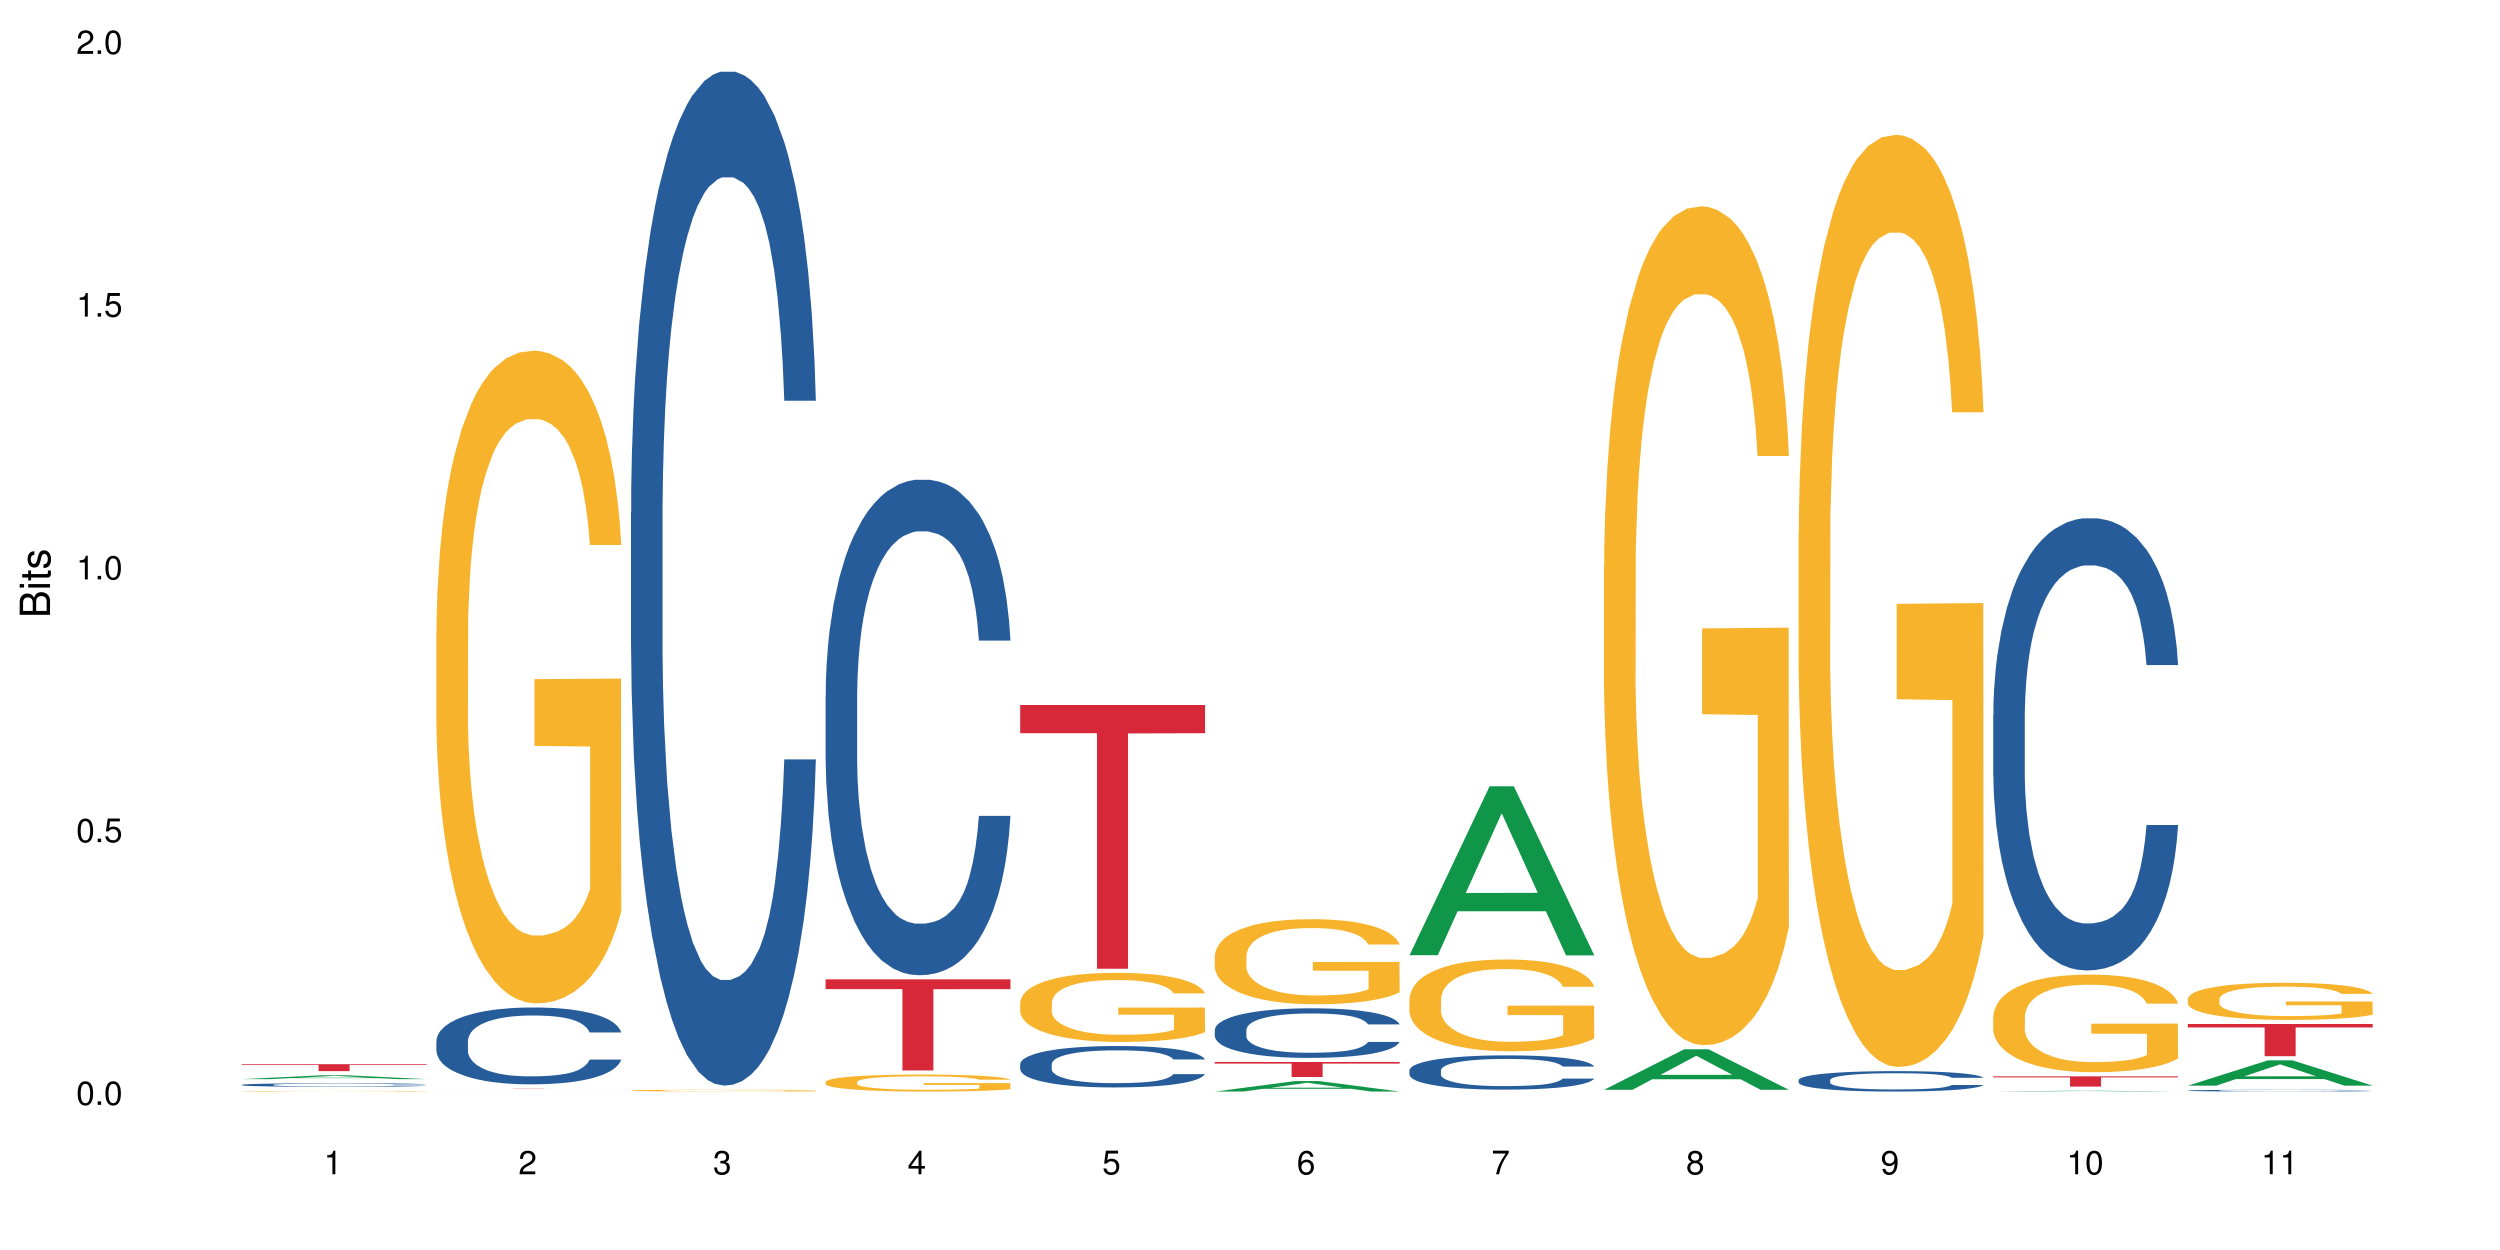 <?xml version="1.0" encoding="UTF-8"?>
<svg xmlns="http://www.w3.org/2000/svg" xmlns:xlink="http://www.w3.org/1999/xlink" width="720pt" height="360pt" viewBox="0 0 720 360" version="1.1">
<defs>
<g>
<symbol overflow="visible" id="glyph0-0">
<path style="stroke:none;" d=""/>
</symbol>
<symbol overflow="visible" id="glyph0-1">
<path style="stroke:none;" d="M 2.641 -6.797 C 2 -6.797 1.422 -6.531 1.078 -6.047 C 0.641 -5.453 0.406 -4.547 0.406 -3.297 C 0.406 -1 1.188 0.219 2.641 0.219 C 4.078 0.219 4.859 -1 4.859 -3.234 C 4.859 -4.562 4.656 -5.438 4.203 -6.047 C 3.844 -6.531 3.281 -6.797 2.641 -6.797 Z M 2.641 -6.047 C 3.547 -6.047 4 -5.125 4 -3.312 C 4 -1.375 3.562 -0.484 2.625 -0.484 C 1.734 -0.484 1.281 -1.422 1.281 -3.281 C 1.281 -5.141 1.734 -6.047 2.641 -6.047 Z M 2.641 -6.047 "/>
</symbol>
<symbol overflow="visible" id="glyph0-2">
<path style="stroke:none;" d="M 1.828 -1 L 0.828 -1 L 0.828 0 L 1.828 0 Z M 1.828 -1 "/>
</symbol>
<symbol overflow="visible" id="glyph0-3">
<path style="stroke:none;" d="M 4.562 -6.797 L 1.062 -6.797 L 0.547 -3.094 L 1.328 -3.094 C 1.719 -3.562 2.047 -3.734 2.578 -3.734 C 3.484 -3.734 4.062 -3.109 4.062 -2.094 C 4.062 -1.125 3.484 -0.531 2.578 -0.531 C 1.828 -0.531 1.375 -0.906 1.188 -1.672 L 0.328 -1.672 C 0.453 -1.109 0.547 -0.844 0.75 -0.594 C 1.125 -0.078 1.828 0.219 2.594 0.219 C 3.969 0.219 4.922 -0.781 4.922 -2.219 C 4.922 -3.562 4.031 -4.484 2.719 -4.484 C 2.25 -4.484 1.859 -4.359 1.469 -4.062 L 1.734 -5.969 L 4.562 -5.969 Z M 4.562 -6.797 "/>
</symbol>
<symbol overflow="visible" id="glyph0-4">
<path style="stroke:none;" d="M 2.484 -4.844 L 2.484 0 L 3.328 0 L 3.328 -6.797 L 2.766 -6.797 C 2.469 -5.75 2.281 -5.609 0.984 -5.453 L 0.984 -4.844 Z M 2.484 -4.844 "/>
</symbol>
<symbol overflow="visible" id="glyph0-5">
<path style="stroke:none;" d="M 4.859 -0.828 L 1.281 -0.828 C 1.359 -1.391 1.672 -1.75 2.5 -2.234 L 3.469 -2.75 C 4.406 -3.266 4.906 -3.969 4.906 -4.812 C 4.906 -5.375 4.672 -5.906 4.266 -6.266 C 3.859 -6.625 3.375 -6.797 2.719 -6.797 C 1.859 -6.797 1.219 -6.5 0.844 -5.922 C 0.609 -5.562 0.5 -5.125 0.484 -4.438 L 1.328 -4.438 C 1.359 -4.906 1.406 -5.188 1.531 -5.406 C 1.75 -5.812 2.188 -6.062 2.703 -6.062 C 3.469 -6.062 4.031 -5.516 4.031 -4.781 C 4.031 -4.25 3.719 -3.797 3.125 -3.438 L 2.234 -2.938 C 0.812 -2.141 0.406 -1.5 0.328 0 L 4.859 0 Z M 4.859 -0.828 "/>
</symbol>
<symbol overflow="visible" id="glyph0-6">
<path style="stroke:none;" d="M 2.125 -3.125 L 2.578 -3.125 C 3.516 -3.125 3.984 -2.703 3.984 -1.891 C 3.984 -1.031 3.469 -0.531 2.578 -0.531 C 1.656 -0.531 1.203 -0.984 1.156 -1.969 L 0.312 -1.969 C 0.344 -1.422 0.438 -1.078 0.609 -0.766 C 0.953 -0.109 1.625 0.219 2.547 0.219 C 3.953 0.219 4.859 -0.609 4.859 -1.906 C 4.859 -2.766 4.516 -3.25 3.703 -3.516 C 4.344 -3.766 4.656 -4.25 4.656 -4.938 C 4.656 -6.109 3.875 -6.797 2.578 -6.797 C 1.203 -6.797 0.484 -6.047 0.453 -4.609 L 1.297 -4.609 C 1.312 -5.016 1.344 -5.25 1.453 -5.453 C 1.641 -5.828 2.062 -6.062 2.594 -6.062 C 3.344 -6.062 3.797 -5.625 3.797 -4.906 C 3.797 -4.422 3.609 -4.141 3.25 -3.984 C 3.016 -3.891 2.719 -3.844 2.125 -3.844 Z M 2.125 -3.125 "/>
</symbol>
<symbol overflow="visible" id="glyph0-7">
<path style="stroke:none;" d="M 3.141 -1.625 L 3.141 0 L 3.984 0 L 3.984 -1.625 L 4.984 -1.625 L 4.984 -2.391 L 3.984 -2.391 L 3.984 -6.797 L 3.359 -6.797 L 0.266 -2.516 L 0.266 -1.625 Z M 3.141 -2.391 L 1 -2.391 L 3.141 -5.359 Z M 3.141 -2.391 "/>
</symbol>
<symbol overflow="visible" id="glyph0-8">
<path style="stroke:none;" d="M 4.781 -5.031 C 4.609 -6.141 3.891 -6.797 2.844 -6.797 C 2.094 -6.797 1.422 -6.438 1.031 -5.828 C 0.609 -5.172 0.406 -4.344 0.406 -3.094 C 0.406 -1.953 0.578 -1.234 0.984 -0.625 C 1.359 -0.078 1.953 0.219 2.703 0.219 C 3.984 0.219 4.922 -0.734 4.922 -2.078 C 4.922 -3.344 4.062 -4.234 2.844 -4.234 C 2.172 -4.234 1.641 -3.969 1.281 -3.469 C 1.281 -5.125 1.828 -6.047 2.797 -6.047 C 3.391 -6.047 3.797 -5.672 3.938 -5.031 Z M 2.734 -3.484 C 3.547 -3.484 4.062 -2.922 4.062 -2 C 4.062 -1.156 3.484 -0.531 2.703 -0.531 C 1.922 -0.531 1.328 -1.188 1.328 -2.047 C 1.328 -2.891 1.906 -3.484 2.734 -3.484 Z M 2.734 -3.484 "/>
</symbol>
<symbol overflow="visible" id="glyph0-9">
<path style="stroke:none;" d="M 4.984 -6.797 L 0.438 -6.797 L 0.438 -5.969 L 4.109 -5.969 C 2.5 -3.656 1.828 -2.234 1.328 0 L 2.219 0 C 2.594 -2.172 3.453 -4.047 4.984 -6.094 Z M 4.984 -6.797 "/>
</symbol>
<symbol overflow="visible" id="glyph0-10">
<path style="stroke:none;" d="M 3.75 -3.578 C 4.453 -4 4.688 -4.344 4.688 -4.984 C 4.688 -6.047 3.844 -6.797 2.641 -6.797 C 1.438 -6.797 0.594 -6.047 0.594 -4.984 C 0.594 -4.359 0.828 -4.016 1.516 -3.578 C 0.734 -3.203 0.359 -2.641 0.359 -1.891 C 0.359 -0.641 1.297 0.219 2.641 0.219 C 3.984 0.219 4.922 -0.641 4.922 -1.875 C 4.922 -2.641 4.531 -3.203 3.75 -3.578 Z M 2.641 -6.047 C 3.359 -6.047 3.812 -5.625 3.812 -4.969 C 3.812 -4.344 3.344 -3.922 2.641 -3.922 C 1.922 -3.922 1.453 -4.344 1.453 -4.984 C 1.453 -5.625 1.922 -6.047 2.641 -6.047 Z M 2.641 -3.203 C 3.484 -3.203 4.062 -2.672 4.062 -1.875 C 4.062 -1.062 3.484 -0.531 2.625 -0.531 C 1.797 -0.531 1.219 -1.078 1.219 -1.875 C 1.219 -2.672 1.797 -3.203 2.641 -3.203 Z M 2.641 -3.203 "/>
</symbol>
<symbol overflow="visible" id="glyph0-11">
<path style="stroke:none;" d="M 0.516 -1.547 C 0.672 -0.438 1.406 0.219 2.438 0.219 C 3.188 0.219 3.859 -0.141 4.266 -0.75 C 4.688 -1.406 4.891 -2.25 4.891 -3.484 C 4.891 -4.625 4.703 -5.359 4.312 -5.953 C 3.938 -6.5 3.344 -6.797 2.594 -6.797 C 1.297 -6.797 0.359 -5.844 0.359 -4.516 C 0.359 -3.25 1.234 -2.344 2.453 -2.344 C 3.094 -2.344 3.562 -2.578 4.016 -3.109 C 4 -1.453 3.469 -0.531 2.5 -0.531 C 1.906 -0.531 1.484 -0.906 1.359 -1.547 Z M 2.578 -6.062 C 3.375 -6.062 3.969 -5.406 3.969 -4.531 C 3.969 -3.688 3.375 -3.094 2.547 -3.094 C 1.734 -3.094 1.234 -3.672 1.234 -4.578 C 1.234 -5.438 1.797 -6.062 2.578 -6.062 Z M 2.578 -6.062 "/>
</symbol>
<symbol overflow="visible" id="glyph1-0">
<path style="stroke:none;" d=""/>
</symbol>
<symbol overflow="visible" id="glyph1-1">
<path style="stroke:none;" d="M 0 -0.953 L 0 -4.891 C 0 -5.719 -0.234 -6.344 -0.734 -6.797 C -1.188 -7.234 -1.812 -7.469 -2.5 -7.469 C -3.547 -7.469 -4.188 -7 -4.625 -5.875 C -4.984 -6.672 -5.641 -7.094 -6.531 -7.094 C -7.156 -7.094 -7.734 -6.859 -8.141 -6.391 C -8.562 -5.938 -8.75 -5.344 -8.75 -4.5 L -8.75 -0.953 Z M -4.984 -2.062 L -7.766 -2.062 L -7.766 -4.219 C -7.766 -4.844 -7.688 -5.203 -7.453 -5.5 C -7.219 -5.812 -6.859 -5.969 -6.375 -5.969 C -5.906 -5.969 -5.531 -5.812 -5.297 -5.5 C -5.062 -5.203 -4.984 -4.844 -4.984 -4.219 Z M -0.984 -2.062 L -4 -2.062 L -4 -4.781 C -4 -5.328 -3.859 -5.688 -3.578 -5.953 C -3.297 -6.219 -2.922 -6.359 -2.484 -6.359 C -2.062 -6.359 -1.688 -6.219 -1.406 -5.953 C -1.109 -5.688 -0.984 -5.328 -0.984 -4.781 Z M -0.984 -2.062 "/>
</symbol>
<symbol overflow="visible" id="glyph1-2">
<path style="stroke:none;" d="M -6.281 -1.797 L -6.281 -0.797 L 0 -0.797 L 0 -1.797 Z M -8.75 -1.797 L -8.75 -0.797 L -7.484 -0.797 L -7.484 -1.797 Z M -8.75 -1.797 "/>
</symbol>
<symbol overflow="visible" id="glyph1-3">
<path style="stroke:none;" d="M -6.281 -3.047 L -6.281 -2.016 L -8.016 -2.016 L -8.016 -1.016 L -6.281 -1.016 L -6.281 -0.172 L -5.469 -0.172 L -5.469 -1.016 L -0.719 -1.016 C -0.078 -1.016 0.281 -1.453 0.281 -2.234 C 0.281 -2.469 0.25 -2.719 0.188 -3.047 L -0.641 -3.047 C -0.609 -2.922 -0.594 -2.766 -0.594 -2.562 C -0.594 -2.141 -0.719 -2.016 -1.156 -2.016 L -5.469 -2.016 L -5.469 -3.047 Z M -6.281 -3.047 "/>
</symbol>
<symbol overflow="visible" id="glyph1-4">
<path style="stroke:none;" d="M -4.531 -5.25 C -5.766 -5.25 -6.469 -4.422 -6.469 -2.969 C -6.469 -1.516 -5.719 -0.562 -4.547 -0.562 C -3.562 -0.562 -3.094 -1.062 -2.734 -2.562 L -2.516 -3.484 C -2.344 -4.188 -2.094 -4.469 -1.625 -4.469 C -1.047 -4.469 -0.641 -3.875 -0.641 -3 C -0.641 -2.453 -0.797 -2 -1.062 -1.75 C -1.25 -1.594 -1.422 -1.531 -1.875 -1.469 L -1.875 -0.406 C -0.422 -0.453 0.281 -1.266 0.281 -2.922 C 0.281 -4.5 -0.5 -5.516 -1.719 -5.516 C -2.656 -5.516 -3.172 -4.984 -3.469 -3.734 L -3.703 -2.766 C -3.891 -1.953 -4.156 -1.609 -4.594 -1.609 C -5.172 -1.609 -5.547 -2.125 -5.547 -2.938 C -5.547 -3.75 -5.203 -4.172 -4.531 -4.203 Z M -4.531 -5.25 "/>
</symbol>
</g>
</defs>
<g id="surface95054">
<rect x="0" y="0" width="720" height="360" style="fill:rgb(100%,100%,100%);fill-opacity:1;stroke:none;"/>
<path style=" stroke:none;fill-rule:nonzero;fill:rgb(6.275%,58.824%,28.235%);fill-opacity:1;" d="M 69.629 310.793 L 69.688 310.793 L 92.723 309.668 L 99.723 309.668 L 122.875 310.793 L 114.738 310.793 L 108.938 310.5 L 83.508 310.5 L 77.82 310.793 L 69.629 310.793 L 85.957 310.379 L 106.605 310.379 L 96.309 309.852 L 96.195 309.852 L 96.082 309.855 L 85.898 310.379 L 85.957 310.379 Z M 69.629 310.793 "/>
<path style=" stroke:none;fill-rule:nonzero;fill:rgb(14.51%,36.078%,60%);fill-opacity:1;" d="M 69.629 312.422 L 69.695 312.422 L 69.695 312.398 L 69.891 312.363 L 70.344 312.32 L 70.797 312.289 L 71.969 312.23 L 73.59 312.18 L 75.277 312.137 L 76.512 312.113 L 77.617 312.094 L 80.148 312.059 L 81.773 312.039 L 83.523 312.023 L 85.668 312.008 L 87.227 312 L 90.73 311.984 L 93.328 311.977 L 95.344 311.973 L 99.691 311.973 L 102.289 311.977 L 104.172 311.984 L 106.25 311.988 L 108.004 312 L 111.055 312.02 L 113.781 312.047 L 115.016 312.062 L 116.965 312.09 L 118.457 312.117 L 119.496 312.145 L 120.664 312.18 L 121.703 312.219 L 122.484 312.27 L 122.875 312.309 L 113.781 312.309 L 113.328 312.273 L 112.809 312.242 L 111.836 312.203 L 110.859 312.176 L 109.496 312.148 L 108.266 312.129 L 106.574 312.113 L 105.082 312.102 L 103.523 312.094 L 102.031 312.086 L 99.172 312.082 L 94.629 312.082 L 92.098 312.09 L 90.73 312.098 L 88.785 312.109 L 87.422 312.125 L 85.797 312.141 L 84.695 312.16 L 83.328 312.184 L 82.355 312.203 L 81.254 312.234 L 80.602 312.258 L 80.02 312.285 L 79.5 312.316 L 79.109 312.352 L 78.852 312.387 L 78.719 312.418 L 78.719 312.566 L 78.852 312.598 L 79.176 312.641 L 80.02 312.695 L 81.254 312.746 L 82.68 312.785 L 84.043 312.816 L 84.824 312.828 L 85.863 312.844 L 87.484 312.863 L 89.824 312.879 L 91.188 312.887 L 93.266 312.895 L 95.406 312.898 L 98.266 312.898 L 100.797 312.895 L 102.484 312.891 L 104.238 312.883 L 106.641 312.867 L 108.133 312.852 L 109.434 312.836 L 110.406 312.816 L 111.055 312.801 L 112.031 312.773 L 112.809 312.738 L 113.395 312.707 L 113.781 312.676 L 122.875 312.676 L 122.484 312.711 L 121.898 312.75 L 121.316 312.777 L 120.406 312.809 L 119.367 312.84 L 117.875 312.871 L 116.641 312.895 L 115.016 312.918 L 113.523 312.934 L 111.898 312.953 L 109.496 312.969 L 107.938 312.98 L 106.25 312.988 L 104.238 312.996 L 101.707 313.004 L 98.977 313.008 L 96.445 313.008 L 93.719 313.004 L 91.707 313 L 89.043 312.992 L 85.73 312.977 L 83.328 312.957 L 81.445 312.941 L 79.824 312.922 L 78.004 312.895 L 75.668 312.855 L 74.238 312.82 L 73.266 312.797 L 72.16 312.758 L 71.383 312.727 L 70.473 312.672 L 69.824 312.605 L 69.629 312.555 Z M 69.629 312.422 "/>
<path style=" stroke:none;fill-rule:nonzero;fill:rgb(96.863%,70.196%,16.863%);fill-opacity:1;" d="M 69.629 314.266 L 69.695 314.266 L 69.695 314.262 L 69.953 314.254 L 70.602 314.242 L 71.449 314.234 L 72.355 314.23 L 72.941 314.227 L 73.914 314.219 L 74.758 314.215 L 76.902 314.207 L 79.629 314.203 L 81.121 314.199 L 82.809 314.195 L 85.215 314.191 L 86.316 314.191 L 89.691 314.188 L 105.992 314.188 L 108.07 314.191 L 109.691 314.191 L 111.379 314.195 L 113.457 314.199 L 115.406 314.203 L 118.523 314.211 L 119.82 314.219 L 120.926 314.223 L 121.898 314.23 L 122.484 314.234 L 122.875 314.242 L 113.848 314.242 L 113.328 314.234 L 112.742 314.23 L 110.797 314.223 L 109.82 314.219 L 108.004 314.215 L 106.445 314.211 L 104.496 314.207 L 90.797 314.207 L 89.5 314.211 L 87.68 314.211 L 86.578 314.215 L 85.926 314.215 L 83.98 314.223 L 82.68 314.227 L 81.965 314.23 L 81.059 314.234 L 80.406 314.238 L 79.695 314.246 L 79.305 314.25 L 78.785 314.262 L 78.719 314.293 L 79.305 314.305 L 79.824 314.312 L 80.602 314.316 L 81.383 314.324 L 82.746 314.328 L 83.914 314.332 L 84.824 314.336 L 86.578 314.34 L 87.289 314.344 L 88.98 314.344 L 90.73 314.348 L 92.875 314.352 L 104.305 314.352 L 106.77 314.348 L 109.562 314.348 L 110.926 314.344 L 111.898 314.344 L 112.809 314.34 L 113.914 314.34 L 113.914 314.297 L 97.875 314.297 L 97.875 314.277 L 122.809 314.277 L 122.875 314.344 L 121.512 314.348 L 119.82 314.355 L 118.199 314.355 L 116.512 314.359 L 114.109 314.363 L 112.16 314.363 L 109.172 314.367 L 106.445 314.367 L 103.59 314.371 L 92.551 314.371 L 90.277 314.367 L 88.199 314.367 L 86.121 314.363 L 83.523 314.359 L 81.836 314.359 L 80.082 314.355 L 78.332 314.352 L 76.773 314.344 L 75.734 314.344 L 74.695 314.34 L 73.59 314.332 L 72.551 314.328 L 71.773 314.32 L 71.059 314.316 L 70.539 314.309 L 70.02 314.305 L 69.758 314.297 L 69.629 314.293 Z M 69.629 314.266 "/>
<path style=" stroke:none;fill-rule:nonzero;fill:rgb(83.922%,15.686%,22.353%);fill-opacity:1;" d="M 69.629 306.48 L 122.875 306.48 L 122.875 306.695 L 100.684 306.699 L 100.684 308.488 L 91.754 308.488 L 91.754 306.699 L 91.625 306.695 L 69.629 306.695 Z M 69.629 306.48 "/>
<path style=" stroke:none;fill-rule:nonzero;fill:rgb(14.51%,36.078%,60%);fill-opacity:1;" d="M 125.676 299.793 L 125.742 299.773 L 125.742 299.289 L 125.934 298.52 L 126.391 297.551 L 126.844 296.883 L 128.012 295.691 L 129.637 294.539 L 131.324 293.648 L 132.559 293.125 L 133.664 292.719 L 136.195 291.969 L 137.816 291.586 L 139.57 291.242 L 141.715 290.898 L 143.273 290.695 L 146.777 290.375 L 149.375 290.23 L 151.391 290.172 L 155.738 290.172 L 158.336 290.254 L 160.219 290.352 L 162.297 290.516 L 164.051 290.695 L 167.102 291.141 L 169.828 291.707 L 171.062 292.031 L 173.012 292.656 L 174.504 293.266 L 175.543 293.789 L 176.711 294.539 L 177.75 295.449 L 178.531 296.48 L 178.918 297.348 L 169.828 297.348 L 169.375 296.539 L 168.855 295.914 L 167.883 295.086 L 166.906 294.496 L 165.543 293.91 L 164.309 293.527 L 162.621 293.145 L 161.129 292.902 L 159.57 292.719 L 158.078 292.598 L 155.219 292.477 L 151.906 292.477 L 150.676 292.516 L 148.141 292.68 L 146.777 292.82 L 144.832 293.102 L 143.469 293.367 L 141.844 293.77 L 140.738 294.113 L 139.375 294.641 L 138.402 295.105 L 137.297 295.773 L 136.648 296.277 L 136.066 296.844 L 135.547 297.512 L 135.156 298.219 L 134.895 298.965 L 134.766 299.695 L 134.766 302.828 L 134.895 303.555 L 135.219 304.406 L 136.066 305.637 L 137.297 306.711 L 138.727 307.559 L 140.09 308.164 L 140.871 308.449 L 141.91 308.77 L 143.531 309.176 L 145.871 309.578 L 147.234 309.742 L 149.312 309.902 L 151.453 309.984 L 154.312 309.984 L 156.844 309.902 L 158.531 309.801 L 160.285 309.641 L 162.688 309.297 L 164.18 308.973 L 165.48 308.59 L 166.453 308.207 L 167.102 307.883 L 168.074 307.254 L 168.855 306.566 L 169.441 305.859 L 169.828 305.172 L 178.918 305.172 L 178.531 305.98 L 177.945 306.77 L 177.363 307.355 L 176.453 308.062 L 175.414 308.691 L 173.922 309.398 L 172.688 309.863 L 171.062 310.367 L 169.57 310.754 L 167.945 311.098 L 165.543 311.5 L 163.984 311.703 L 162.297 311.883 L 160.285 312.047 L 157.754 312.188 L 155.023 312.27 L 152.492 312.289 L 149.766 312.25 L 147.754 312.168 L 145.09 311.984 L 141.777 311.621 L 139.375 311.238 L 137.492 310.855 L 135.871 310.449 L 134.051 309.902 L 131.715 309.016 L 130.285 308.328 L 129.312 307.762 L 128.207 306.973 L 127.43 306.266 L 126.52 305.133 L 125.871 303.695 L 125.676 302.586 Z M 125.676 299.793 "/>
<path style=" stroke:none;fill-rule:nonzero;fill:rgb(96.863%,70.196%,16.863%);fill-opacity:1;" d="M 125.676 181.512 L 125.742 181.344 L 125.742 177.906 L 126 170.184 L 126.648 159.539 L 127.492 150.781 L 128.402 143.914 L 128.988 140.309 L 129.961 135.156 L 130.805 131.379 L 132.949 123.652 L 135.676 116.441 L 137.168 113.352 L 138.855 110.434 L 141.258 107.172 L 142.363 105.969 L 145.738 103.223 L 149.57 101.504 L 153.793 100.992 L 155.738 101.164 L 158.402 101.848 L 162.039 103.738 L 164.117 105.453 L 165.738 107.172 L 167.426 109.402 L 169.504 112.836 L 171.453 116.957 L 173.012 121.078 L 174.57 126.23 L 175.867 131.723 L 176.973 137.734 L 177.945 144.945 L 178.531 150.953 L 178.918 156.961 L 169.895 156.961 L 169.375 150.953 L 168.789 146.316 L 167.816 140.652 L 166.844 136.531 L 165.867 133.27 L 164.051 128.805 L 162.492 126.059 L 160.543 123.652 L 158.66 122.109 L 156.52 121.078 L 155.219 120.734 L 151.777 120.734 L 148.66 121.938 L 146.844 123.309 L 145.543 124.684 L 143.727 127.258 L 142.621 129.32 L 141.973 130.691 L 140.027 136.016 L 138.727 140.824 L 138.012 144.086 L 137.105 149.234 L 136.453 153.871 L 135.738 160.738 L 135.352 165.891 L 134.832 177.566 L 134.766 208.469 L 134.961 214.992 L 135.352 222.031 L 135.871 228.215 L 136.648 234.738 L 137.43 239.715 L 138.793 246.414 L 139.961 250.875 L 140.871 253.797 L 142.621 258.43 L 143.336 259.977 L 145.023 263.066 L 146.777 265.469 L 148.922 267.531 L 150.543 268.562 L 153.141 269.418 L 156.453 269.418 L 160.348 268.391 L 162.816 267.016 L 164.504 265.641 L 165.609 264.441 L 166.973 262.551 L 167.945 260.836 L 168.855 258.945 L 169.961 256.027 L 169.961 214.992 L 153.922 214.82 L 153.922 195.594 L 178.855 195.422 L 178.918 262.551 L 177.555 267.188 L 175.867 271.652 L 174.246 275.086 L 172.555 278.004 L 170.152 281.266 L 168.207 283.324 L 165.219 285.73 L 162.492 287.273 L 159.637 288.305 L 157.102 288.82 L 154.117 288.992 L 151.453 288.648 L 148.598 287.617 L 146.324 286.246 L 144.246 284.527 L 142.168 282.297 L 139.57 278.691 L 137.883 275.773 L 136.129 272.168 L 134.375 267.875 L 132.816 263.238 L 131.777 259.633 L 130.742 255.512 L 129.637 250.363 L 128.598 244.523 L 127.82 239.203 L 127.105 233.191 L 126.586 227.527 L 126.066 219.801 L 125.805 213.621 L 125.676 208.297 Z M 125.676 181.512 "/>
<path style=" stroke:none;fill-rule:nonzero;fill:rgb(83.922%,15.686%,22.353%);fill-opacity:1;" d="M 125.676 313.469 L 178.918 313.469 L 178.918 313.477 L 156.73 313.477 L 156.73 313.531 L 147.801 313.531 L 147.801 313.477 L 125.676 313.477 Z M 125.676 313.469 "/>
<path style=" stroke:none;fill-rule:nonzero;fill:rgb(14.51%,36.078%,60%);fill-opacity:1;" d="M 181.723 147.711 L 181.785 147.445 L 181.785 141.039 L 181.98 130.895 L 182.438 118.082 L 182.891 109.277 L 184.059 93.527 L 185.684 78.316 L 187.371 66.57 L 188.605 59.633 L 189.707 54.293 L 192.242 44.418 L 193.863 39.348 L 195.617 34.809 L 197.762 30.273 L 199.32 27.602 L 202.824 23.332 L 205.422 21.465 L 207.434 20.664 L 211.785 20.664 L 214.383 21.73 L 216.266 23.066 L 218.344 25.199 L 220.098 27.602 L 223.148 33.473 L 225.875 40.949 L 227.109 45.219 L 229.059 53.492 L 230.551 61.5 L 231.59 68.438 L 232.758 78.316 L 233.797 90.324 L 234.578 103.938 L 234.965 115.414 L 225.875 115.414 L 225.422 104.738 L 224.902 96.465 L 223.926 85.52 L 222.953 77.781 L 221.59 70.039 L 220.355 64.969 L 218.668 59.898 L 217.176 56.695 L 215.617 54.293 L 214.121 52.691 L 211.266 51.09 L 207.953 51.09 L 206.723 51.625 L 204.188 53.758 L 202.824 55.629 L 200.875 59.363 L 199.512 62.836 L 197.891 68.172 L 196.785 72.711 L 195.422 79.648 L 194.449 85.789 L 193.344 94.598 L 192.695 101.27 L 192.109 108.742 L 191.59 117.551 L 191.203 126.891 L 190.941 136.766 L 190.812 146.375 L 190.812 187.746 L 190.941 197.355 L 191.266 208.566 L 192.109 224.848 L 193.344 238.992 L 194.773 250.203 L 196.137 258.211 L 196.918 261.945 L 197.953 266.219 L 199.578 271.555 L 201.914 276.895 L 203.281 279.027 L 205.355 281.164 L 207.5 282.23 L 210.355 282.23 L 212.891 281.164 L 214.578 279.828 L 216.332 277.695 L 218.734 273.156 L 220.227 268.887 L 221.523 263.816 L 222.5 258.742 L 223.148 254.473 L 224.121 246.199 L 224.902 237.125 L 225.484 227.781 L 225.875 218.707 L 234.965 218.707 L 234.578 229.383 L 233.992 239.793 L 233.406 247.535 L 232.5 256.875 L 231.461 265.148 L 229.965 274.492 L 228.734 280.629 L 227.109 287.301 L 225.617 292.375 L 223.992 296.91 L 221.59 302.25 L 220.031 304.918 L 218.344 307.32 L 216.332 309.457 L 213.797 311.324 L 211.07 312.391 L 208.539 312.66 L 205.812 312.125 L 203.801 311.059 L 201.137 308.656 L 197.824 303.852 L 195.422 298.781 L 193.539 293.707 L 191.918 288.371 L 190.098 281.164 L 187.762 269.418 L 186.332 260.344 L 185.359 252.871 L 184.254 242.461 L 183.477 233.121 L 182.566 218.176 L 181.918 199.223 L 181.723 184.543 Z M 181.723 147.711 "/>
<path style=" stroke:none;fill-rule:nonzero;fill:rgb(96.863%,70.196%,16.863%);fill-opacity:1;" d="M 181.723 314.066 L 181.785 314.066 L 181.785 314.055 L 182.047 314.035 L 182.695 314.004 L 183.539 313.98 L 184.449 313.961 L 185.035 313.949 L 186.008 313.934 L 186.852 313.926 L 188.996 313.902 L 191.723 313.883 L 193.215 313.875 L 194.902 313.863 L 197.305 313.855 L 198.41 313.852 L 201.785 313.844 L 205.617 313.84 L 214.449 313.84 L 218.082 313.848 L 220.16 313.852 L 221.785 313.855 L 223.473 313.863 L 225.551 313.871 L 227.5 313.883 L 229.059 313.895 L 230.617 313.91 L 231.914 313.926 L 233.02 313.941 L 233.992 313.961 L 234.578 313.98 L 234.965 313.996 L 225.941 313.996 L 225.422 313.98 L 224.836 313.965 L 223.863 313.949 L 222.891 313.938 L 221.914 313.93 L 220.098 313.918 L 218.539 313.91 L 216.59 313.902 L 214.707 313.898 L 212.566 313.895 L 207.824 313.895 L 204.707 313.898 L 202.891 313.902 L 201.59 313.906 L 199.773 313.914 L 198.668 313.918 L 198.02 313.922 L 196.07 313.938 L 194.773 313.949 L 194.059 313.961 L 193.148 313.977 L 192.5 313.988 L 191.785 314.008 L 191.398 314.023 L 190.879 314.055 L 190.812 314.145 L 191.008 314.16 L 191.398 314.18 L 191.918 314.199 L 192.695 314.219 L 193.477 314.23 L 194.84 314.25 L 196.008 314.262 L 196.918 314.27 L 198.668 314.285 L 199.383 314.289 L 201.07 314.297 L 202.824 314.305 L 204.969 314.309 L 206.59 314.312 L 209.188 314.316 L 212.5 314.316 L 216.395 314.312 L 218.863 314.309 L 220.551 314.305 L 221.656 314.301 L 223.02 314.297 L 223.992 314.289 L 224.902 314.285 L 226.004 314.277 L 226.004 314.16 L 209.969 314.16 L 209.969 314.105 L 234.902 314.105 L 234.965 314.297 L 233.602 314.309 L 231.914 314.32 L 230.293 314.332 L 228.602 314.34 L 226.199 314.348 L 224.254 314.355 L 221.266 314.363 L 218.539 314.367 L 215.68 314.367 L 213.148 314.371 L 207.5 314.371 L 204.645 314.367 L 202.371 314.363 L 200.293 314.359 L 198.215 314.352 L 195.617 314.34 L 193.93 314.332 L 192.176 314.324 L 190.422 314.312 L 188.863 314.297 L 187.824 314.289 L 186.785 314.277 L 185.684 314.262 L 184.645 314.246 L 183.863 314.23 L 183.152 314.211 L 182.633 314.195 L 182.113 314.176 L 181.852 314.156 L 181.723 314.141 Z M 181.723 314.066 "/>
<path style=" stroke:none;fill-rule:nonzero;fill:rgb(14.51%,36.078%,60%);fill-opacity:1;" d="M 237.77 200.266 L 237.832 200.137 L 237.832 197.004 L 238.027 192.051 L 238.484 185.789 L 238.938 181.484 L 240.105 173.789 L 241.73 166.352 L 243.418 160.613 L 244.652 157.223 L 245.754 154.613 L 248.289 149.789 L 249.91 147.309 L 251.664 145.094 L 253.805 142.875 L 255.363 141.57 L 258.871 139.484 L 261.469 138.57 L 263.48 138.18 L 267.832 138.18 L 270.43 138.703 L 272.312 139.352 L 274.391 140.398 L 276.145 141.57 L 279.195 144.441 L 281.922 148.094 L 283.156 150.18 L 285.105 154.223 L 286.598 158.137 L 287.637 161.527 L 288.805 166.352 L 289.844 172.223 L 290.621 178.875 L 291.012 184.484 L 281.922 184.484 L 281.469 179.266 L 280.949 175.223 L 279.973 169.875 L 279 166.094 L 277.637 162.309 L 276.402 159.832 L 274.715 157.352 L 273.223 155.789 L 271.664 154.613 L 270.168 153.832 L 267.312 153.051 L 264 153.051 L 262.766 153.309 L 260.234 154.352 L 258.871 155.266 L 256.922 157.094 L 255.559 158.789 L 253.938 161.398 L 252.832 163.613 L 251.469 167.004 L 250.496 170.004 L 249.391 174.309 L 248.742 177.57 L 248.156 181.223 L 247.637 185.527 L 247.25 190.094 L 246.988 194.918 L 246.859 199.613 L 246.859 219.832 L 246.988 224.527 L 247.312 230.004 L 248.156 237.961 L 249.391 244.875 L 250.82 250.352 L 252.184 254.266 L 252.961 256.094 L 254 258.18 L 255.625 260.789 L 257.961 263.398 L 259.324 264.441 L 261.402 265.484 L 263.547 266.004 L 266.402 266.004 L 268.938 265.484 L 270.625 264.832 L 272.379 263.789 L 274.781 261.57 L 276.273 259.484 L 277.57 257.004 L 278.547 254.527 L 279.195 252.441 L 280.168 248.398 L 280.949 243.961 L 281.531 239.398 L 281.922 234.961 L 291.012 234.961 L 290.621 240.18 L 290.039 245.266 L 289.453 249.051 L 288.547 253.613 L 287.508 257.656 L 286.012 262.223 L 284.777 265.223 L 283.156 268.484 L 281.664 270.961 L 280.039 273.18 L 277.637 275.789 L 276.078 277.094 L 274.391 278.266 L 272.379 279.309 L 269.844 280.223 L 267.117 280.746 L 264.586 280.875 L 261.859 280.613 L 259.844 280.094 L 257.184 278.918 L 253.871 276.57 L 251.469 274.094 L 249.586 271.613 L 247.961 269.004 L 246.145 265.484 L 243.809 259.746 L 242.379 255.309 L 241.406 251.656 L 240.301 246.57 L 239.523 242.004 L 238.613 234.699 L 237.965 225.441 L 237.77 218.266 Z M 237.77 200.266 "/>
<path style=" stroke:none;fill-rule:nonzero;fill:rgb(96.863%,70.196%,16.863%);fill-opacity:1;" d="M 237.77 311.574 L 237.832 311.57 L 237.832 311.48 L 238.094 311.281 L 238.742 311.004 L 239.586 310.773 L 240.496 310.598 L 241.078 310.504 L 242.055 310.367 L 242.898 310.27 L 245.039 310.07 L 247.77 309.883 L 249.262 309.801 L 250.949 309.727 L 253.352 309.641 L 254.457 309.609 L 257.832 309.539 L 261.664 309.492 L 265.883 309.48 L 267.832 309.484 L 270.492 309.504 L 274.129 309.551 L 276.207 309.598 L 277.832 309.641 L 279.52 309.699 L 281.598 309.789 L 283.547 309.895 L 285.105 310.004 L 286.66 310.137 L 287.961 310.277 L 289.066 310.438 L 290.039 310.625 L 290.621 310.781 L 291.012 310.938 L 281.988 310.938 L 281.469 310.781 L 280.883 310.66 L 279.91 310.512 L 278.934 310.406 L 277.961 310.32 L 276.145 310.203 L 274.586 310.133 L 272.637 310.07 L 270.754 310.027 L 268.609 310.004 L 267.312 309.992 L 263.871 309.992 L 260.754 310.023 L 258.938 310.059 L 257.637 310.098 L 255.82 310.164 L 254.715 310.215 L 254.066 310.254 L 252.117 310.391 L 250.82 310.516 L 250.105 310.602 L 249.195 310.734 L 248.547 310.855 L 247.832 311.035 L 247.441 311.168 L 246.922 311.473 L 246.859 312.277 L 247.055 312.445 L 247.441 312.629 L 247.961 312.789 L 248.742 312.961 L 249.52 313.09 L 250.883 313.262 L 252.055 313.379 L 252.961 313.453 L 254.715 313.574 L 255.43 313.617 L 257.117 313.695 L 258.871 313.758 L 261.016 313.812 L 262.637 313.84 L 265.234 313.863 L 268.547 313.863 L 272.441 313.836 L 274.91 313.801 L 276.598 313.762 L 277.703 313.73 L 279.066 313.684 L 280.039 313.637 L 280.949 313.59 L 282.051 313.512 L 282.051 312.445 L 266.016 312.441 L 266.016 311.941 L 290.949 311.938 L 291.012 313.684 L 289.648 313.805 L 287.961 313.918 L 286.336 314.008 L 284.648 314.086 L 282.246 314.168 L 280.297 314.223 L 277.312 314.285 L 274.586 314.324 L 271.727 314.352 L 269.195 314.367 L 266.207 314.371 L 263.547 314.363 L 260.688 314.336 L 258.418 314.301 L 256.34 314.254 L 254.262 314.195 L 251.664 314.102 L 249.977 314.027 L 248.223 313.934 L 246.469 313.82 L 244.91 313.699 L 243.871 313.605 L 242.832 313.5 L 241.73 313.367 L 240.691 313.215 L 239.91 313.074 L 239.195 312.918 L 238.676 312.773 L 238.156 312.57 L 237.898 312.41 L 237.77 312.27 Z M 237.77 311.574 "/>
<path style=" stroke:none;fill-rule:nonzero;fill:rgb(83.922%,15.686%,22.353%);fill-opacity:1;" d="M 237.77 282.055 L 291.012 282.055 L 291.012 284.863 L 268.82 284.887 L 268.82 308.301 L 259.895 308.301 L 259.895 284.914 L 259.766 284.863 L 237.77 284.863 Z M 237.77 282.055 "/>
<path style=" stroke:none;fill-rule:nonzero;fill:rgb(6.275%,58.824%,28.235%);fill-opacity:1;" d="M 293.816 314.371 L 293.871 314.371 L 316.91 314.363 L 323.906 314.363 L 347.059 314.371 L 338.926 314.371 L 333.121 314.367 L 307.695 314.367 L 302.008 314.371 L 293.816 314.371 L 310.141 314.367 L 330.789 314.367 L 320.492 314.363 L 320.266 314.363 L 310.082 314.367 L 310.141 314.367 Z M 293.816 314.371 "/>
<path style=" stroke:none;fill-rule:nonzero;fill:rgb(14.51%,36.078%,60%);fill-opacity:1;" d="M 293.816 306.453 L 293.879 306.441 L 293.879 306.18 L 294.074 305.766 L 294.527 305.242 L 294.984 304.883 L 296.152 304.238 L 297.777 303.617 L 299.465 303.141 L 300.699 302.855 L 301.801 302.637 L 304.332 302.234 L 305.957 302.027 L 307.711 301.844 L 309.852 301.656 L 311.41 301.547 L 314.918 301.375 L 317.516 301.297 L 319.527 301.266 L 323.879 301.266 L 326.477 301.309 L 328.359 301.363 L 330.438 301.449 L 332.191 301.547 L 335.242 301.789 L 337.969 302.094 L 339.203 302.27 L 341.148 302.605 L 342.645 302.934 L 343.684 303.215 L 344.852 303.617 L 345.891 304.109 L 346.668 304.664 L 347.059 305.133 L 337.969 305.133 L 337.516 304.695 L 336.996 304.359 L 336.02 303.914 L 335.047 303.598 L 333.684 303.281 L 332.449 303.074 L 330.762 302.867 L 329.266 302.734 L 327.711 302.637 L 326.215 302.574 L 323.359 302.508 L 320.047 302.508 L 318.812 302.527 L 316.281 302.617 L 314.918 302.691 L 312.969 302.844 L 311.605 302.988 L 309.984 303.203 L 308.879 303.391 L 307.516 303.672 L 306.543 303.922 L 305.438 304.285 L 304.789 304.555 L 304.203 304.859 L 303.684 305.219 L 303.293 305.602 L 303.035 306.004 L 302.906 306.398 L 302.906 308.086 L 303.035 308.477 L 303.359 308.934 L 304.203 309.598 L 305.438 310.176 L 306.867 310.633 L 308.23 310.961 L 309.008 311.113 L 310.047 311.289 L 311.672 311.508 L 314.008 311.723 L 315.371 311.812 L 317.449 311.898 L 319.594 311.941 L 322.449 311.941 L 324.98 311.898 L 326.672 311.844 L 328.422 311.758 L 330.824 311.57 L 332.32 311.398 L 333.617 311.191 L 334.594 310.984 L 335.242 310.809 L 336.215 310.473 L 336.996 310.102 L 337.578 309.719 L 337.969 309.348 L 347.059 309.348 L 346.668 309.785 L 346.086 310.211 L 345.5 310.527 L 344.59 310.906 L 343.551 311.246 L 342.059 311.625 L 340.824 311.875 L 339.203 312.148 L 337.707 312.355 L 336.086 312.543 L 333.684 312.758 L 332.125 312.867 L 330.438 312.965 L 328.422 313.055 L 325.891 313.129 L 323.164 313.172 L 320.633 313.184 L 317.906 313.16 L 315.891 313.117 L 313.23 313.02 L 309.918 312.824 L 307.516 312.617 L 305.633 312.41 L 304.008 312.191 L 302.191 311.898 L 299.852 311.418 L 298.426 311.047 L 297.449 310.742 L 296.348 310.32 L 295.566 309.938 L 294.66 309.328 L 294.008 308.555 L 293.816 307.953 Z M 293.816 306.453 "/>
<path style=" stroke:none;fill-rule:nonzero;fill:rgb(96.863%,70.196%,16.863%);fill-opacity:1;" d="M 293.816 288.703 L 293.879 288.688 L 293.879 288.324 L 294.141 287.504 L 294.789 286.379 L 295.633 285.449 L 296.543 284.723 L 297.125 284.34 L 298.102 283.797 L 298.945 283.395 L 301.086 282.578 L 303.812 281.812 L 305.309 281.488 L 306.996 281.176 L 309.398 280.832 L 310.504 280.703 L 313.879 280.414 L 317.711 280.23 L 321.93 280.176 L 323.879 280.195 L 326.539 280.27 L 330.176 280.469 L 332.254 280.648 L 333.879 280.832 L 335.566 281.07 L 337.645 281.434 L 339.59 281.867 L 341.148 282.305 L 342.707 282.852 L 344.008 283.434 L 345.109 284.07 L 346.086 284.832 L 346.668 285.469 L 347.059 286.105 L 338.035 286.105 L 337.516 285.469 L 336.93 284.977 L 335.957 284.379 L 334.98 283.941 L 334.008 283.594 L 332.191 283.121 L 330.633 282.832 L 328.684 282.578 L 326.801 282.414 L 324.656 282.305 L 323.359 282.27 L 319.918 282.27 L 316.801 282.395 L 314.984 282.543 L 313.684 282.688 L 311.867 282.961 L 310.762 283.176 L 310.113 283.324 L 308.164 283.887 L 306.867 284.395 L 306.152 284.742 L 305.242 285.285 L 304.594 285.777 L 303.879 286.504 L 303.488 287.051 L 302.969 288.285 L 302.906 291.559 L 303.102 292.25 L 303.488 292.996 L 304.008 293.648 L 304.789 294.34 L 305.566 294.867 L 306.93 295.578 L 308.102 296.051 L 309.008 296.359 L 310.762 296.852 L 311.477 297.012 L 313.164 297.34 L 314.918 297.594 L 317.059 297.812 L 318.684 297.922 L 321.281 298.012 L 324.594 298.012 L 328.488 297.902 L 330.957 297.758 L 332.645 297.613 L 333.746 297.484 L 335.113 297.285 L 336.086 297.105 L 336.996 296.902 L 338.098 296.594 L 338.098 292.25 L 322.059 292.23 L 322.059 290.195 L 346.992 290.176 L 347.059 297.285 L 345.695 297.777 L 344.008 298.25 L 342.383 298.613 L 340.695 298.922 L 338.293 299.27 L 336.344 299.484 L 333.359 299.742 L 330.633 299.902 L 327.773 300.012 L 325.242 300.066 L 322.254 300.086 L 319.594 300.051 L 316.734 299.941 L 314.465 299.797 L 312.387 299.613 L 310.309 299.375 L 307.711 298.996 L 306.023 298.688 L 304.27 298.305 L 302.516 297.852 L 300.957 297.359 L 299.918 296.977 L 298.879 296.539 L 297.777 295.996 L 296.738 295.379 L 295.957 294.812 L 295.242 294.176 L 294.723 293.578 L 294.203 292.758 L 293.945 292.105 L 293.816 291.539 Z M 293.816 288.703 "/>
<path style=" stroke:none;fill-rule:nonzero;fill:rgb(83.922%,15.686%,22.353%);fill-opacity:1;" d="M 293.816 203.031 L 347.059 203.031 L 347.059 211.164 L 324.867 211.234 L 324.867 279 L 315.941 279 L 315.941 211.305 L 315.812 211.164 L 293.816 211.164 Z M 293.816 203.031 "/>
<path style=" stroke:none;fill-rule:nonzero;fill:rgb(6.275%,58.824%,28.235%);fill-opacity:1;" d="M 349.859 314.367 L 349.918 314.363 L 372.957 311.355 L 379.953 311.355 L 403.105 314.371 L 394.973 314.371 L 389.168 313.582 L 363.742 313.582 L 358.051 314.367 L 349.859 314.367 L 366.188 313.258 L 386.836 313.254 L 376.539 311.848 L 376.426 311.848 L 376.312 311.855 L 366.129 313.254 L 366.188 313.258 Z M 349.859 314.367 "/>
<path style=" stroke:none;fill-rule:nonzero;fill:rgb(14.51%,36.078%,60%);fill-opacity:1;" d="M 349.859 296.613 L 349.926 296.602 L 349.926 296.285 L 350.121 295.793 L 350.574 295.164 L 351.031 294.734 L 352.199 293.965 L 353.82 293.223 L 355.512 292.648 L 356.742 292.309 L 357.848 292.051 L 360.379 291.566 L 362.004 291.32 L 363.758 291.098 L 365.898 290.875 L 367.457 290.746 L 370.965 290.535 L 373.562 290.445 L 375.574 290.406 L 379.926 290.406 L 382.523 290.457 L 384.406 290.523 L 386.484 290.629 L 388.234 290.746 L 391.289 291.031 L 394.016 291.398 L 395.25 291.605 L 397.195 292.012 L 398.691 292.402 L 399.73 292.738 L 400.898 293.223 L 401.938 293.809 L 402.715 294.473 L 403.105 295.035 L 394.016 295.035 L 393.559 294.512 L 393.039 294.109 L 392.066 293.574 L 391.094 293.195 L 389.73 292.816 L 388.496 292.57 L 386.809 292.324 L 385.312 292.168 L 383.754 292.051 L 382.262 291.973 L 379.406 291.891 L 376.094 291.891 L 374.859 291.918 L 372.328 292.023 L 370.965 292.113 L 369.016 292.297 L 367.652 292.465 L 366.027 292.727 L 364.926 292.949 L 363.562 293.289 L 362.586 293.586 L 361.484 294.02 L 360.836 294.344 L 360.25 294.711 L 359.73 295.141 L 359.34 295.598 L 359.082 296.078 L 358.953 296.547 L 358.953 298.57 L 359.082 299.039 L 359.406 299.586 L 360.25 300.383 L 361.484 301.07 L 362.914 301.621 L 364.277 302.012 L 365.055 302.195 L 366.094 302.402 L 367.719 302.664 L 370.055 302.926 L 371.418 303.027 L 373.496 303.133 L 375.641 303.184 L 378.496 303.184 L 381.027 303.133 L 382.715 303.066 L 384.469 302.965 L 386.871 302.742 L 388.367 302.531 L 389.664 302.285 L 390.637 302.039 L 391.289 301.828 L 392.262 301.426 L 393.039 300.98 L 393.625 300.523 L 394.016 300.082 L 403.105 300.082 L 402.715 300.602 L 402.133 301.113 L 401.547 301.488 L 400.637 301.945 L 399.598 302.352 L 398.105 302.805 L 396.871 303.105 L 395.25 303.434 L 393.754 303.68 L 392.133 303.902 L 389.73 304.164 L 388.172 304.293 L 386.484 304.41 L 384.469 304.516 L 381.938 304.605 L 379.211 304.656 L 376.68 304.672 L 373.949 304.645 L 371.938 304.594 L 369.277 304.477 L 365.965 304.242 L 363.562 303.992 L 361.68 303.746 L 360.055 303.484 L 358.238 303.133 L 355.898 302.559 L 354.473 302.117 L 353.496 301.75 L 352.395 301.242 L 351.613 300.785 L 350.707 300.055 L 350.055 299.129 L 349.859 298.414 Z M 349.859 296.613 "/>
<path style=" stroke:none;fill-rule:nonzero;fill:rgb(96.863%,70.196%,16.863%);fill-opacity:1;" d="M 349.859 275.219 L 349.926 275.199 L 349.926 274.75 L 350.188 273.742 L 350.836 272.355 L 351.68 271.215 L 352.59 270.32 L 353.172 269.848 L 354.148 269.18 L 354.992 268.688 L 357.133 267.68 L 359.859 266.738 L 361.355 266.336 L 363.043 265.957 L 365.445 265.531 L 366.547 265.375 L 369.926 265.016 L 373.758 264.793 L 377.977 264.727 L 379.926 264.75 L 382.586 264.836 L 386.223 265.082 L 388.301 265.309 L 389.926 265.531 L 391.613 265.82 L 393.691 266.27 L 395.637 266.805 L 397.195 267.344 L 398.754 268.016 L 400.055 268.73 L 401.156 269.516 L 402.133 270.453 L 402.715 271.238 L 403.105 272.02 L 394.078 272.02 L 393.559 271.238 L 392.977 270.633 L 392 269.895 L 391.027 269.355 L 390.055 268.934 L 388.234 268.352 L 386.676 267.992 L 384.73 267.68 L 382.848 267.477 L 380.703 267.344 L 379.406 267.301 L 375.965 267.301 L 372.848 267.457 L 371.027 267.633 L 369.73 267.812 L 367.914 268.148 L 366.809 268.418 L 366.16 268.598 L 364.211 269.289 L 362.914 269.918 L 362.199 270.344 L 361.289 271.012 L 360.641 271.617 L 359.926 272.512 L 359.535 273.184 L 359.016 274.703 L 358.953 278.734 L 359.145 279.582 L 359.535 280.5 L 360.055 281.305 L 360.836 282.156 L 361.613 282.805 L 362.977 283.676 L 364.145 284.258 L 365.055 284.641 L 366.809 285.242 L 367.523 285.445 L 369.211 285.848 L 370.965 286.16 L 373.105 286.43 L 374.73 286.562 L 377.328 286.676 L 380.641 286.676 L 384.535 286.543 L 387.004 286.363 L 388.691 286.184 L 389.793 286.027 L 391.156 285.781 L 392.133 285.559 L 393.039 285.312 L 394.145 284.93 L 394.145 279.582 L 378.105 279.559 L 378.105 277.055 L 403.039 277.031 L 403.105 285.781 L 401.742 286.387 L 400.055 286.965 L 398.43 287.414 L 396.742 287.793 L 394.34 288.219 L 392.391 288.488 L 389.406 288.801 L 386.676 289.004 L 383.82 289.137 L 381.289 289.203 L 378.301 289.227 L 375.641 289.184 L 372.781 289.047 L 370.508 288.867 L 368.434 288.645 L 366.355 288.355 L 363.758 287.883 L 362.066 287.504 L 360.316 287.035 L 358.562 286.473 L 357.004 285.871 L 355.965 285.398 L 354.926 284.863 L 353.82 284.191 L 352.781 283.43 L 352.004 282.738 L 351.289 281.953 L 350.77 281.215 L 350.25 280.211 L 349.992 279.402 L 349.859 278.711 Z M 349.859 275.219 "/>
<path style=" stroke:none;fill-rule:nonzero;fill:rgb(83.922%,15.686%,22.353%);fill-opacity:1;" d="M 349.859 305.852 L 403.105 305.852 L 403.105 306.312 L 380.914 306.316 L 380.914 310.176 L 371.988 310.176 L 371.988 306.32 L 371.859 306.312 L 349.859 306.312 Z M 349.859 305.852 "/>
<path style=" stroke:none;fill-rule:nonzero;fill:rgb(6.275%,58.824%,28.235%);fill-opacity:1;" d="M 405.906 275.105 L 405.965 275.059 L 429.004 226.453 L 436 226.453 L 459.152 275.148 L 451.016 275.148 L 445.215 262.438 L 419.789 262.438 L 414.098 275.105 L 405.906 275.105 L 422.234 257.18 L 442.883 257.133 L 432.586 234.41 L 432.473 234.363 L 432.359 234.5 L 422.176 257.133 L 422.234 257.18 Z M 405.906 275.105 "/>
<path style=" stroke:none;fill-rule:nonzero;fill:rgb(14.51%,36.078%,60%);fill-opacity:1;" d="M 405.906 308.246 L 405.973 308.234 L 405.973 308.02 L 406.168 307.676 L 406.621 307.246 L 407.078 306.945 L 408.246 306.414 L 409.867 305.902 L 411.555 305.504 L 412.789 305.27 L 413.895 305.09 L 416.426 304.758 L 418.051 304.586 L 419.805 304.43 L 421.945 304.277 L 423.504 304.188 L 427.012 304.043 L 429.609 303.98 L 431.621 303.953 L 435.973 303.953 L 438.566 303.988 L 440.453 304.035 L 442.527 304.105 L 444.281 304.188 L 447.336 304.387 L 450.062 304.641 L 451.293 304.781 L 453.242 305.062 L 454.734 305.332 L 455.773 305.566 L 456.945 305.902 L 457.984 306.309 L 458.762 306.766 L 459.152 307.152 L 450.062 307.152 L 449.605 306.793 L 449.086 306.516 L 448.113 306.145 L 447.141 305.883 L 445.777 305.621 L 444.543 305.449 L 442.855 305.277 L 441.359 305.172 L 439.801 305.09 L 438.309 305.035 L 435.453 304.98 L 432.141 304.98 L 430.906 305 L 428.375 305.07 L 427.012 305.133 L 425.062 305.262 L 423.699 305.379 L 422.074 305.559 L 420.973 305.711 L 419.609 305.945 L 418.633 306.152 L 417.531 306.449 L 416.883 306.676 L 416.297 306.93 L 415.777 307.227 L 415.387 307.543 L 415.129 307.875 L 414.996 308.199 L 414.996 309.598 L 415.129 309.922 L 415.453 310.301 L 416.297 310.852 L 417.531 311.328 L 418.957 311.707 L 420.324 311.977 L 421.102 312.105 L 422.141 312.25 L 423.766 312.43 L 426.102 312.609 L 427.465 312.68 L 429.543 312.754 L 431.684 312.789 L 434.543 312.789 L 437.074 312.754 L 438.762 312.707 L 440.516 312.637 L 442.918 312.484 L 444.41 312.34 L 445.711 312.168 L 446.684 311.996 L 447.336 311.852 L 448.309 311.57 L 449.086 311.266 L 449.672 310.949 L 450.062 310.645 L 459.152 310.645 L 458.762 311.004 L 458.176 311.355 L 457.594 311.617 L 456.684 311.934 L 455.645 312.211 L 454.152 312.527 L 452.918 312.734 L 451.293 312.961 L 449.801 313.133 L 448.18 313.285 L 445.777 313.465 L 444.219 313.555 L 442.527 313.637 L 440.516 313.707 L 437.984 313.773 L 435.258 313.809 L 432.723 313.816 L 429.996 313.797 L 427.984 313.762 L 425.32 313.68 L 422.012 313.52 L 419.609 313.348 L 417.727 313.176 L 416.102 312.996 L 414.285 312.754 L 411.945 312.355 L 410.52 312.051 L 409.543 311.797 L 408.441 311.445 L 407.66 311.129 L 406.75 310.625 L 406.102 309.984 L 405.906 309.488 Z M 405.906 308.246 "/>
<path style=" stroke:none;fill-rule:nonzero;fill:rgb(96.863%,70.196%,16.863%);fill-opacity:1;" d="M 405.906 287.656 L 405.973 287.633 L 405.973 287.148 L 406.23 286.062 L 406.883 284.566 L 407.727 283.332 L 408.633 282.367 L 409.219 281.859 L 410.191 281.137 L 411.039 280.605 L 413.18 279.516 L 415.906 278.504 L 417.402 278.07 L 419.09 277.656 L 421.492 277.199 L 422.594 277.031 L 425.973 276.645 L 429.801 276.402 L 434.023 276.328 L 435.973 276.355 L 438.633 276.449 L 442.27 276.715 L 444.348 276.957 L 445.969 277.199 L 447.66 277.512 L 449.738 277.996 L 451.684 278.574 L 453.242 279.156 L 454.801 279.879 L 456.102 280.652 L 457.203 281.496 L 458.176 282.512 L 458.762 283.355 L 459.152 284.203 L 450.125 284.203 L 449.605 283.355 L 449.023 282.707 L 448.047 281.91 L 447.074 281.328 L 446.102 280.871 L 444.281 280.242 L 442.723 279.855 L 440.777 279.516 L 438.895 279.301 L 436.75 279.156 L 435.453 279.105 L 432.012 279.105 L 428.895 279.277 L 427.074 279.469 L 425.777 279.664 L 423.957 280.023 L 422.855 280.316 L 422.207 280.508 L 420.258 281.258 L 418.957 281.934 L 418.246 282.391 L 417.336 283.117 L 416.688 283.77 L 415.973 284.734 L 415.582 285.457 L 415.062 287.102 L 414.996 291.449 L 415.191 292.367 L 415.582 293.355 L 416.102 294.227 L 416.883 295.145 L 417.66 295.844 L 419.023 296.785 L 420.191 297.414 L 421.102 297.824 L 422.855 298.477 L 423.57 298.691 L 425.258 299.129 L 427.012 299.465 L 429.152 299.754 L 430.777 299.898 L 433.375 300.02 L 436.684 300.02 L 440.582 299.875 L 443.047 299.684 L 444.738 299.488 L 445.84 299.32 L 447.203 299.055 L 448.18 298.812 L 449.086 298.547 L 450.191 298.137 L 450.191 292.367 L 434.152 292.34 L 434.152 289.637 L 459.086 289.613 L 459.152 299.055 L 457.789 299.707 L 456.102 300.336 L 454.477 300.816 L 452.789 301.227 L 450.387 301.688 L 448.438 301.977 L 445.449 302.316 L 442.723 302.531 L 439.867 302.676 L 437.336 302.75 L 434.348 302.773 L 431.684 302.727 L 428.828 302.582 L 426.555 302.387 L 424.477 302.145 L 422.398 301.832 L 419.805 301.324 L 418.113 300.914 L 416.363 300.406 L 414.609 299.805 L 413.051 299.152 L 412.012 298.645 L 410.973 298.066 L 409.867 297.34 L 408.828 296.52 L 408.051 295.77 L 407.336 294.926 L 406.816 294.129 L 406.297 293.043 L 406.039 292.172 L 405.906 291.422 Z M 405.906 287.656 "/>
<path style=" stroke:none;fill-rule:nonzero;fill:rgb(6.275%,58.824%,28.235%);fill-opacity:1;" d="M 461.953 313.855 L 462.012 313.844 L 485.051 302.195 L 492.047 302.195 L 515.199 313.867 L 507.062 313.867 L 501.262 310.82 L 475.832 310.82 L 470.145 313.855 L 461.953 313.855 L 478.281 309.562 L 498.93 309.551 L 488.633 304.102 L 488.52 304.094 L 488.406 304.125 L 478.223 309.551 L 478.281 309.562 Z M 461.953 313.855 "/>
<path style=" stroke:none;fill-rule:nonzero;fill:rgb(96.863%,70.196%,16.863%);fill-opacity:1;" d="M 461.953 162.891 L 462.02 162.668 L 462.02 158.254 L 462.277 148.324 L 462.93 134.645 L 463.773 123.391 L 464.68 114.566 L 465.266 109.934 L 466.238 103.312 L 467.082 98.457 L 469.227 88.531 L 471.953 79.262 L 473.445 75.289 L 475.137 71.539 L 477.539 67.348 L 478.641 65.801 L 482.02 62.273 L 485.848 60.066 L 490.07 59.402 L 492.016 59.625 L 494.68 60.508 L 498.316 62.934 L 500.395 65.141 L 502.016 67.348 L 503.703 70.215 L 505.781 74.629 L 507.73 79.926 L 509.289 85.219 L 510.848 91.84 L 512.145 98.898 L 513.25 106.621 L 514.223 115.891 L 514.809 123.613 L 515.199 131.336 L 506.172 131.336 L 505.652 123.613 L 505.07 117.656 L 504.094 110.375 L 503.121 105.078 L 502.148 100.887 L 500.328 95.148 L 498.77 91.617 L 496.82 88.531 L 494.938 86.543 L 492.797 85.219 L 491.496 84.777 L 488.055 84.777 L 484.941 86.324 L 483.121 88.09 L 481.824 89.855 L 480.004 93.164 L 478.902 95.812 L 478.25 97.578 L 476.305 104.418 L 475.004 110.594 L 474.289 114.789 L 473.383 121.406 L 472.734 127.363 L 472.02 136.191 L 471.629 142.809 L 471.109 157.812 L 471.043 197.531 L 471.238 205.918 L 471.629 214.961 L 472.148 222.906 L 472.926 231.293 L 473.707 237.691 L 475.07 246.297 L 476.238 252.031 L 477.148 255.785 L 478.902 261.742 L 479.617 263.727 L 481.305 267.699 L 483.059 270.789 L 485.199 273.434 L 486.824 274.758 L 489.422 275.863 L 492.73 275.863 L 496.629 274.539 L 499.094 272.773 L 500.781 271.008 L 501.887 269.465 L 503.25 267.035 L 504.223 264.828 L 505.133 262.402 L 506.238 258.652 L 506.238 205.918 L 490.199 205.695 L 490.199 180.984 L 515.133 180.762 L 515.199 267.035 L 513.836 272.992 L 512.145 278.73 L 510.523 283.145 L 508.836 286.895 L 506.434 291.086 L 504.484 293.734 L 501.496 296.824 L 498.77 298.809 L 495.914 300.133 L 493.383 300.797 L 490.395 301.016 L 487.73 300.574 L 484.875 299.25 L 482.602 297.488 L 480.523 295.281 L 478.445 292.41 L 475.848 287.777 L 474.16 284.027 L 472.406 279.395 L 470.656 273.875 L 469.098 267.918 L 468.059 263.285 L 467.02 257.988 L 465.914 251.371 L 464.875 243.867 L 464.098 237.027 L 463.383 229.305 L 462.863 222.023 L 462.344 212.094 L 462.082 204.152 L 461.953 197.312 Z M 461.953 162.891 "/>
<path style=" stroke:none;fill-rule:nonzero;fill:rgb(14.51%,36.078%,60%);fill-opacity:1;" d="M 518 311.047 L 518.066 311.043 L 518.066 310.914 L 518.262 310.711 L 518.715 310.453 L 519.168 310.273 L 520.336 309.957 L 521.961 309.652 L 523.648 309.414 L 524.883 309.273 L 525.988 309.168 L 528.52 308.969 L 530.141 308.867 L 531.895 308.773 L 534.039 308.684 L 535.598 308.629 L 539.102 308.543 L 541.699 308.504 L 543.715 308.488 L 548.062 308.488 L 550.66 308.512 L 552.543 308.539 L 554.621 308.582 L 556.375 308.629 L 559.426 308.746 L 562.152 308.898 L 563.387 308.984 L 565.336 309.152 L 566.828 309.312 L 567.867 309.453 L 569.035 309.652 L 570.074 309.891 L 570.855 310.168 L 571.246 310.398 L 562.152 310.398 L 561.699 310.184 L 561.18 310.016 L 560.207 309.797 L 559.23 309.641 L 557.867 309.484 L 556.633 309.383 L 554.945 309.281 L 553.453 309.215 L 551.895 309.168 L 550.402 309.133 L 547.543 309.102 L 544.234 309.102 L 543 309.113 L 540.465 309.156 L 539.102 309.195 L 537.156 309.27 L 535.793 309.34 L 534.168 309.445 L 533.062 309.539 L 531.699 309.676 L 530.727 309.801 L 529.621 309.98 L 528.973 310.113 L 528.391 310.262 L 527.871 310.441 L 527.48 310.629 L 527.219 310.828 L 527.09 311.02 L 527.09 311.855 L 527.219 312.047 L 527.547 312.273 L 528.391 312.602 L 529.621 312.887 L 531.051 313.113 L 532.414 313.273 L 533.195 313.348 L 534.234 313.434 L 535.855 313.543 L 538.195 313.648 L 539.559 313.691 L 541.637 313.734 L 543.777 313.758 L 546.637 313.758 L 549.168 313.734 L 550.855 313.711 L 552.609 313.668 L 555.012 313.574 L 556.504 313.488 L 557.805 313.387 L 558.777 313.285 L 559.426 313.199 L 560.402 313.031 L 561.18 312.848 L 561.766 312.66 L 562.152 312.477 L 571.246 312.477 L 570.855 312.695 L 570.27 312.902 L 569.688 313.059 L 568.777 313.246 L 567.738 313.414 L 566.246 313.602 L 565.012 313.727 L 563.387 313.859 L 561.895 313.961 L 560.27 314.055 L 557.867 314.16 L 556.309 314.215 L 554.621 314.262 L 552.609 314.305 L 550.078 314.344 L 547.348 314.367 L 544.816 314.371 L 542.09 314.359 L 540.078 314.34 L 537.414 314.289 L 534.102 314.191 L 531.699 314.09 L 529.816 313.988 L 528.195 313.883 L 526.375 313.734 L 524.039 313.5 L 522.609 313.316 L 521.637 313.168 L 520.531 312.957 L 519.754 312.77 L 518.844 312.469 L 518.195 312.086 L 518 311.789 Z M 518 311.047 "/>
<path style=" stroke:none;fill-rule:nonzero;fill:rgb(96.863%,70.196%,16.863%);fill-opacity:1;" d="M 518 153.809 L 518.066 153.566 L 518.066 148.66 L 518.324 137.625 L 518.973 122.422 L 519.816 109.918 L 520.727 100.109 L 521.312 94.961 L 522.285 87.605 L 523.129 82.211 L 525.273 71.176 L 528 60.875 L 529.492 56.461 L 531.18 52.293 L 533.582 47.637 L 534.688 45.918 L 538.062 41.996 L 541.895 39.543 L 546.117 38.809 L 548.062 39.055 L 550.727 40.035 L 554.363 42.73 L 556.441 45.184 L 558.062 47.637 L 559.75 50.824 L 561.828 55.727 L 563.777 61.613 L 565.336 67.496 L 566.895 74.852 L 568.191 82.699 L 569.297 91.281 L 570.27 101.582 L 570.855 110.164 L 571.246 118.746 L 562.219 118.746 L 561.699 110.164 L 561.113 103.543 L 560.141 95.449 L 559.168 89.566 L 558.191 84.906 L 556.375 78.531 L 554.816 74.609 L 552.867 71.176 L 550.984 68.969 L 548.844 67.496 L 547.543 67.008 L 544.102 67.008 L 540.984 68.723 L 539.168 70.684 L 537.871 72.645 L 536.051 76.324 L 534.949 79.266 L 534.297 81.23 L 532.352 88.828 L 531.051 95.695 L 530.336 100.355 L 529.43 107.711 L 528.777 114.332 L 528.066 124.141 L 527.676 131.496 L 527.156 148.172 L 527.09 192.309 L 527.285 201.625 L 527.676 211.68 L 528.195 220.508 L 528.973 229.824 L 529.754 236.934 L 531.117 246.5 L 532.285 252.875 L 533.195 257.043 L 534.949 263.664 L 535.66 265.871 L 537.352 270.285 L 539.102 273.715 L 541.246 276.66 L 542.867 278.129 L 545.465 279.355 L 548.777 279.355 L 552.672 277.887 L 555.141 275.922 L 556.828 273.961 L 557.934 272.246 L 559.297 269.547 L 560.27 267.098 L 561.18 264.398 L 562.285 260.23 L 562.285 201.625 L 546.246 201.379 L 546.246 173.918 L 571.18 173.672 L 571.246 269.547 L 569.879 276.168 L 568.191 282.543 L 566.57 287.449 L 564.883 291.617 L 562.477 296.277 L 560.531 299.219 L 557.543 302.652 L 554.816 304.859 L 551.961 306.328 L 549.426 307.066 L 546.441 307.309 L 543.777 306.82 L 540.922 305.348 L 538.648 303.387 L 536.57 300.934 L 534.492 297.746 L 531.895 292.598 L 530.207 288.43 L 528.453 283.281 L 526.699 277.148 L 525.145 270.527 L 524.105 265.379 L 523.066 259.496 L 521.961 252.137 L 520.922 243.801 L 520.145 236.199 L 519.43 227.617 L 518.91 219.527 L 518.391 208.492 L 518.129 199.664 L 518 192.062 Z M 518 153.809 "/>
<path style=" stroke:none;fill-rule:nonzero;fill:rgb(6.275%,58.824%,28.235%);fill-opacity:1;" d="M 574.047 314.371 L 574.102 314.371 L 597.141 314.129 L 604.137 314.129 L 627.289 314.371 L 619.156 314.371 L 613.355 314.309 L 587.926 314.309 L 582.238 314.371 L 574.047 314.371 L 590.371 314.281 L 611.023 314.281 L 600.727 314.168 L 600.496 314.168 L 590.316 314.281 L 590.371 314.281 Z M 574.047 314.371 "/>
<path style=" stroke:none;fill-rule:nonzero;fill:rgb(14.51%,36.078%,60%);fill-opacity:1;" d="M 574.047 205.941 L 574.113 205.824 L 574.113 202.969 L 574.305 198.445 L 574.762 192.73 L 575.215 188.805 L 576.383 181.781 L 578.008 174.996 L 579.695 169.762 L 580.93 166.668 L 582.035 164.285 L 584.566 159.883 L 586.188 157.621 L 587.941 155.598 L 590.086 153.574 L 591.645 152.383 L 595.148 150.48 L 597.746 149.648 L 599.758 149.289 L 604.109 149.289 L 606.707 149.766 L 608.59 150.359 L 610.668 151.312 L 612.422 152.383 L 615.473 155.004 L 618.199 158.336 L 619.434 160.238 L 621.383 163.93 L 622.875 167.5 L 623.914 170.594 L 625.082 174.996 L 626.121 180.355 L 626.902 186.422 L 627.289 191.543 L 618.199 191.543 L 617.746 186.781 L 617.227 183.09 L 616.254 178.211 L 615.277 174.758 L 613.914 171.309 L 612.68 169.047 L 610.992 166.785 L 609.5 165.355 L 607.941 164.285 L 606.449 163.57 L 603.59 162.859 L 600.277 162.859 L 599.047 163.098 L 596.512 164.047 L 595.148 164.883 L 593.203 166.547 L 591.84 168.094 L 590.215 170.477 L 589.109 172.5 L 587.746 175.594 L 586.773 178.332 L 585.668 182.258 L 585.02 185.234 L 584.438 188.566 L 583.918 192.492 L 583.527 196.66 L 583.266 201.062 L 583.137 205.348 L 583.137 223.797 L 583.266 228.078 L 583.59 233.078 L 584.438 240.34 L 585.668 246.648 L 587.098 251.645 L 588.461 255.215 L 589.242 256.883 L 590.281 258.785 L 591.902 261.168 L 594.242 263.547 L 595.605 264.5 L 597.684 265.453 L 599.824 265.93 L 602.68 265.93 L 605.215 265.453 L 606.902 264.855 L 608.656 263.906 L 611.059 261.883 L 612.551 259.977 L 613.852 257.715 L 614.824 255.453 L 615.473 253.551 L 616.445 249.859 L 617.227 245.812 L 617.812 241.648 L 618.199 237.602 L 627.289 237.602 L 626.902 242.363 L 626.316 247.004 L 625.73 250.457 L 624.824 254.621 L 623.785 258.312 L 622.289 262.477 L 621.059 265.215 L 619.434 268.188 L 617.941 270.449 L 616.316 272.473 L 613.914 274.855 L 612.355 276.043 L 610.668 277.117 L 608.656 278.066 L 606.121 278.902 L 603.395 279.375 L 600.863 279.496 L 598.137 279.258 L 596.125 278.781 L 593.461 277.711 L 590.148 275.566 L 587.746 273.309 L 585.863 271.047 L 584.242 268.664 L 582.422 265.453 L 580.086 260.215 L 578.656 256.168 L 577.684 252.836 L 576.578 248.195 L 575.801 244.027 L 574.891 237.363 L 574.242 228.914 L 574.047 222.367 Z M 574.047 205.941 "/>
<path style=" stroke:none;fill-rule:nonzero;fill:rgb(96.863%,70.196%,16.863%);fill-opacity:1;" d="M 574.047 292.723 L 574.113 292.695 L 574.113 292.184 L 574.371 291.027 L 575.02 289.434 L 575.863 288.125 L 576.773 287.098 L 577.359 286.559 L 578.332 285.785 L 579.176 285.223 L 581.32 284.066 L 584.047 282.988 L 585.539 282.523 L 587.227 282.09 L 589.629 281.602 L 590.734 281.422 L 594.109 281.008 L 597.941 280.754 L 602.16 280.676 L 604.109 280.699 L 606.773 280.805 L 610.41 281.086 L 612.484 281.344 L 614.109 281.602 L 615.797 281.934 L 617.875 282.449 L 619.824 283.062 L 621.383 283.68 L 622.941 284.449 L 624.238 285.273 L 625.344 286.172 L 626.316 287.25 L 626.902 288.148 L 627.289 289.047 L 618.266 289.047 L 617.746 288.148 L 617.16 287.457 L 616.188 286.609 L 615.215 285.992 L 614.238 285.504 L 612.422 284.836 L 610.863 284.426 L 608.914 284.066 L 607.031 283.836 L 604.891 283.68 L 603.59 283.629 L 600.148 283.629 L 597.031 283.809 L 595.215 284.016 L 593.914 284.219 L 592.098 284.605 L 590.992 284.914 L 590.344 285.117 L 588.398 285.914 L 587.098 286.633 L 586.383 287.121 L 585.477 287.895 L 584.824 288.586 L 584.109 289.613 L 583.723 290.383 L 583.203 292.133 L 583.137 296.754 L 583.332 297.73 L 583.723 298.785 L 584.242 299.707 L 585.02 300.684 L 585.801 301.43 L 587.164 302.43 L 588.332 303.098 L 589.242 303.535 L 590.992 304.227 L 591.707 304.461 L 593.395 304.922 L 595.148 305.281 L 597.293 305.59 L 598.914 305.742 L 601.512 305.871 L 604.824 305.871 L 608.719 305.719 L 611.188 305.512 L 612.875 305.309 L 613.98 305.129 L 615.344 304.844 L 616.316 304.59 L 617.227 304.305 L 618.332 303.867 L 618.332 297.73 L 602.293 297.703 L 602.293 294.828 L 627.227 294.801 L 627.289 304.844 L 625.926 305.539 L 624.238 306.207 L 622.617 306.719 L 620.926 307.156 L 618.523 307.645 L 616.578 307.953 L 613.59 308.312 L 610.863 308.543 L 608.008 308.699 L 605.473 308.773 L 602.488 308.801 L 599.824 308.75 L 596.969 308.594 L 594.695 308.391 L 592.617 308.133 L 590.539 307.797 L 587.941 307.258 L 586.254 306.824 L 584.5 306.285 L 582.746 305.641 L 581.188 304.949 L 580.148 304.41 L 579.109 303.793 L 578.008 303.02 L 576.969 302.148 L 576.188 301.352 L 575.477 300.453 L 574.957 299.605 L 574.438 298.449 L 574.176 297.523 L 574.047 296.727 Z M 574.047 292.723 "/>
<path style=" stroke:none;fill-rule:nonzero;fill:rgb(83.922%,15.686%,22.353%);fill-opacity:1;" d="M 574.047 309.98 L 627.289 309.98 L 627.289 310.297 L 605.102 310.301 L 605.102 312.949 L 596.172 312.949 L 596.172 310.305 L 596.043 310.297 L 574.047 310.297 Z M 574.047 309.98 "/>
<path style=" stroke:none;fill-rule:nonzero;fill:rgb(6.275%,58.824%,28.235%);fill-opacity:1;" d="M 630.094 312.668 L 630.148 312.66 L 653.188 305.367 L 660.184 305.367 L 683.336 312.676 L 675.203 312.676 L 669.398 310.766 L 643.973 310.766 L 638.285 312.668 L 630.094 312.668 L 646.418 309.977 L 667.066 309.969 L 656.773 306.559 L 656.656 306.555 L 656.543 306.574 L 646.363 309.969 L 646.418 309.977 Z M 630.094 312.668 "/>
<path style=" stroke:none;fill-rule:nonzero;fill:rgb(14.51%,36.078%,60%);fill-opacity:1;" d="M 630.094 314.078 L 630.156 314.078 L 630.156 314.066 L 630.352 314.051 L 630.809 314.027 L 631.262 314.012 L 632.43 313.984 L 634.055 313.957 L 635.742 313.934 L 636.977 313.922 L 638.078 313.914 L 640.613 313.895 L 642.234 313.887 L 643.988 313.879 L 646.133 313.871 L 647.691 313.867 L 651.195 313.859 L 653.793 313.855 L 662.754 313.855 L 664.637 313.859 L 666.715 313.863 L 668.469 313.867 L 671.52 313.875 L 674.246 313.891 L 675.48 313.898 L 677.43 313.91 L 678.922 313.926 L 679.961 313.938 L 681.129 313.957 L 682.168 313.977 L 682.949 314 L 683.336 314.023 L 674.246 314.023 L 673.793 314.004 L 673.273 313.988 L 672.297 313.969 L 671.324 313.953 L 669.961 313.941 L 668.727 313.934 L 667.039 313.922 L 665.547 313.918 L 663.988 313.914 L 662.492 313.91 L 659.637 313.906 L 656.324 313.906 L 655.09 313.91 L 652.559 313.914 L 651.195 313.914 L 649.246 313.922 L 647.883 313.93 L 646.262 313.938 L 645.156 313.945 L 643.793 313.957 L 642.82 313.969 L 641.715 313.984 L 641.066 313.996 L 640.48 314.008 L 639.961 314.023 L 639.574 314.043 L 639.312 314.059 L 639.184 314.078 L 639.184 314.148 L 639.312 314.168 L 639.637 314.188 L 640.48 314.215 L 641.715 314.242 L 643.145 314.262 L 644.508 314.273 L 645.285 314.281 L 646.324 314.289 L 647.949 314.297 L 650.285 314.309 L 651.648 314.312 L 653.727 314.316 L 661.262 314.316 L 662.949 314.312 L 664.703 314.309 L 667.105 314.301 L 668.598 314.293 L 669.895 314.285 L 670.871 314.273 L 671.52 314.27 L 672.492 314.254 L 673.273 314.238 L 673.855 314.219 L 674.246 314.203 L 683.336 314.203 L 682.949 314.223 L 682.363 314.242 L 681.777 314.254 L 680.871 314.273 L 679.832 314.285 L 678.336 314.305 L 677.105 314.312 L 675.48 314.324 L 673.988 314.336 L 672.363 314.344 L 669.961 314.352 L 668.402 314.355 L 666.715 314.359 L 664.703 314.363 L 662.168 314.367 L 659.441 314.371 L 654.184 314.371 L 652.168 314.367 L 649.508 314.363 L 646.195 314.355 L 643.793 314.348 L 641.91 314.336 L 640.289 314.328 L 638.469 314.316 L 636.133 314.293 L 634.703 314.277 L 633.73 314.266 L 632.625 314.246 L 631.848 314.23 L 630.938 314.203 L 630.289 314.168 L 630.094 314.145 Z M 630.094 314.078 "/>
<path style=" stroke:none;fill-rule:nonzero;fill:rgb(96.863%,70.196%,16.863%);fill-opacity:1;" d="M 630.094 287.625 L 630.156 287.613 L 630.156 287.418 L 630.418 286.98 L 631.066 286.375 L 631.91 285.875 L 632.82 285.484 L 633.406 285.281 L 634.379 284.988 L 635.223 284.773 L 637.367 284.332 L 640.094 283.922 L 641.586 283.746 L 643.273 283.578 L 645.676 283.395 L 646.781 283.324 L 650.156 283.168 L 653.988 283.07 L 658.207 283.043 L 660.156 283.051 L 662.82 283.09 L 666.453 283.199 L 668.531 283.297 L 670.156 283.395 L 671.844 283.52 L 673.922 283.715 L 675.871 283.949 L 677.43 284.184 L 678.988 284.477 L 680.285 284.793 L 681.391 285.133 L 682.363 285.543 L 682.949 285.887 L 683.336 286.227 L 674.312 286.227 L 673.793 285.887 L 673.207 285.621 L 672.234 285.301 L 671.258 285.066 L 670.285 284.879 L 668.469 284.625 L 666.91 284.469 L 664.961 284.332 L 663.078 284.242 L 660.938 284.184 L 659.637 284.164 L 656.195 284.164 L 653.078 284.234 L 651.262 284.312 L 649.961 284.391 L 648.145 284.539 L 647.039 284.656 L 646.391 284.734 L 644.441 285.035 L 643.145 285.309 L 642.43 285.496 L 641.52 285.789 L 640.871 286.051 L 640.156 286.441 L 639.77 286.734 L 639.25 287.398 L 639.184 289.156 L 639.379 289.527 L 639.77 289.93 L 640.289 290.281 L 641.066 290.652 L 641.844 290.934 L 643.211 291.316 L 644.379 291.57 L 645.285 291.734 L 647.039 292 L 647.754 292.086 L 649.441 292.262 L 651.195 292.398 L 653.34 292.516 L 654.961 292.574 L 657.559 292.625 L 660.871 292.625 L 664.766 292.566 L 667.234 292.488 L 668.922 292.41 L 670.027 292.34 L 671.391 292.234 L 672.363 292.137 L 673.273 292.027 L 674.375 291.863 L 674.375 289.527 L 658.34 289.52 L 658.34 288.426 L 683.273 288.414 L 683.336 292.234 L 681.973 292.496 L 680.285 292.75 L 678.66 292.945 L 676.973 293.113 L 674.57 293.297 L 672.625 293.414 L 669.637 293.551 L 666.91 293.641 L 664.051 293.699 L 661.52 293.727 L 658.531 293.738 L 655.871 293.719 L 653.016 293.66 L 650.742 293.582 L 648.664 293.484 L 646.586 293.355 L 643.988 293.152 L 642.301 292.984 L 640.547 292.781 L 638.793 292.535 L 637.234 292.273 L 636.195 292.066 L 635.156 291.832 L 634.055 291.539 L 633.016 291.207 L 632.234 290.906 L 631.523 290.562 L 631.004 290.242 L 630.484 289.801 L 630.223 289.449 L 630.094 289.148 Z M 630.094 287.625 "/>
<path style=" stroke:none;fill-rule:nonzero;fill:rgb(83.922%,15.686%,22.353%);fill-opacity:1;" d="M 630.094 294.918 L 683.336 294.918 L 683.336 295.91 L 661.148 295.918 L 661.148 304.188 L 652.219 304.188 L 652.219 295.926 L 652.09 295.91 L 630.094 295.91 Z M 630.094 294.918 "/>
<g style="fill:rgb(0%,0%,0%);fill-opacity:1;">
  <use xlink:href="#glyph0-1" x="21.957" y="318.198"/>
  <use xlink:href="#glyph0-2" x="27.291" y="318.198"/>
  <use xlink:href="#glyph0-1" x="29.958" y="318.198"/>
</g>
<g style="fill:rgb(0%,0%,0%);fill-opacity:1;">
  <use xlink:href="#glyph0-1" x="21.957" y="242.53"/>
  <use xlink:href="#glyph0-2" x="27.291" y="242.53"/>
  <use xlink:href="#glyph0-3" x="29.958" y="242.53"/>
</g>
<g style="fill:rgb(0%,0%,0%);fill-opacity:1;">
  <use xlink:href="#glyph0-4" x="21.957" y="166.858"/>
  <use xlink:href="#glyph0-2" x="27.291" y="166.858"/>
  <use xlink:href="#glyph0-1" x="29.958" y="166.858"/>
</g>
<g style="fill:rgb(0%,0%,0%);fill-opacity:1;">
  <use xlink:href="#glyph0-4" x="21.957" y="91.19"/>
  <use xlink:href="#glyph0-2" x="27.291" y="91.19"/>
  <use xlink:href="#glyph0-3" x="29.958" y="91.19"/>
</g>
<g style="fill:rgb(0%,0%,0%);fill-opacity:1;">
  <use xlink:href="#glyph0-5" x="21.957" y="15.519"/>
  <use xlink:href="#glyph0-2" x="27.291" y="15.519"/>
  <use xlink:href="#glyph0-1" x="29.958" y="15.519"/>
</g>
<g style="fill:rgb(0%,0%,0%);fill-opacity:1;">
  <use xlink:href="#glyph0-4" x="93.25" y="338.19"/>
</g>
<g style="fill:rgb(0%,0%,0%);fill-opacity:1;">
  <use xlink:href="#glyph0-5" x="149.297" y="338.19"/>
</g>
<g style="fill:rgb(0%,0%,0%);fill-opacity:1;">
  <use xlink:href="#glyph0-6" x="205.344" y="338.19"/>
</g>
<g style="fill:rgb(0%,0%,0%);fill-opacity:1;">
  <use xlink:href="#glyph0-7" x="261.391" y="338.19"/>
</g>
<g style="fill:rgb(0%,0%,0%);fill-opacity:1;">
  <use xlink:href="#glyph0-3" x="317.438" y="338.19"/>
</g>
<g style="fill:rgb(0%,0%,0%);fill-opacity:1;">
  <use xlink:href="#glyph0-8" x="373.484" y="338.19"/>
</g>
<g style="fill:rgb(0%,0%,0%);fill-opacity:1;">
  <use xlink:href="#glyph0-9" x="429.531" y="338.19"/>
</g>
<g style="fill:rgb(0%,0%,0%);fill-opacity:1;">
  <use xlink:href="#glyph0-10" x="485.574" y="338.19"/>
</g>
<g style="fill:rgb(0%,0%,0%);fill-opacity:1;">
  <use xlink:href="#glyph0-11" x="541.621" y="338.19"/>
</g>
<g style="fill:rgb(0%,0%,0%);fill-opacity:1;">
  <use xlink:href="#glyph0-4" x="595.168" y="338.19"/>
  <use xlink:href="#glyph0-1" x="600.502" y="338.19"/>
</g>
<g style="fill:rgb(0%,0%,0%);fill-opacity:1;">
  <use xlink:href="#glyph0-4" x="651.215" y="338.19"/>
  <use xlink:href="#glyph0-4" x="656.549" y="338.19"/>
</g>
<g style="fill:rgb(0%,0%,0%);fill-opacity:1;">
  <use xlink:href="#glyph1-1" x="14.412" y="178.016"/>
  <use xlink:href="#glyph1-2" x="14.412" y="170.012"/>
  <use xlink:href="#glyph1-3" x="14.412" y="167.348"/>
  <use xlink:href="#glyph1-4" x="14.412" y="164.012"/>
</g>
</g>
</svg>
